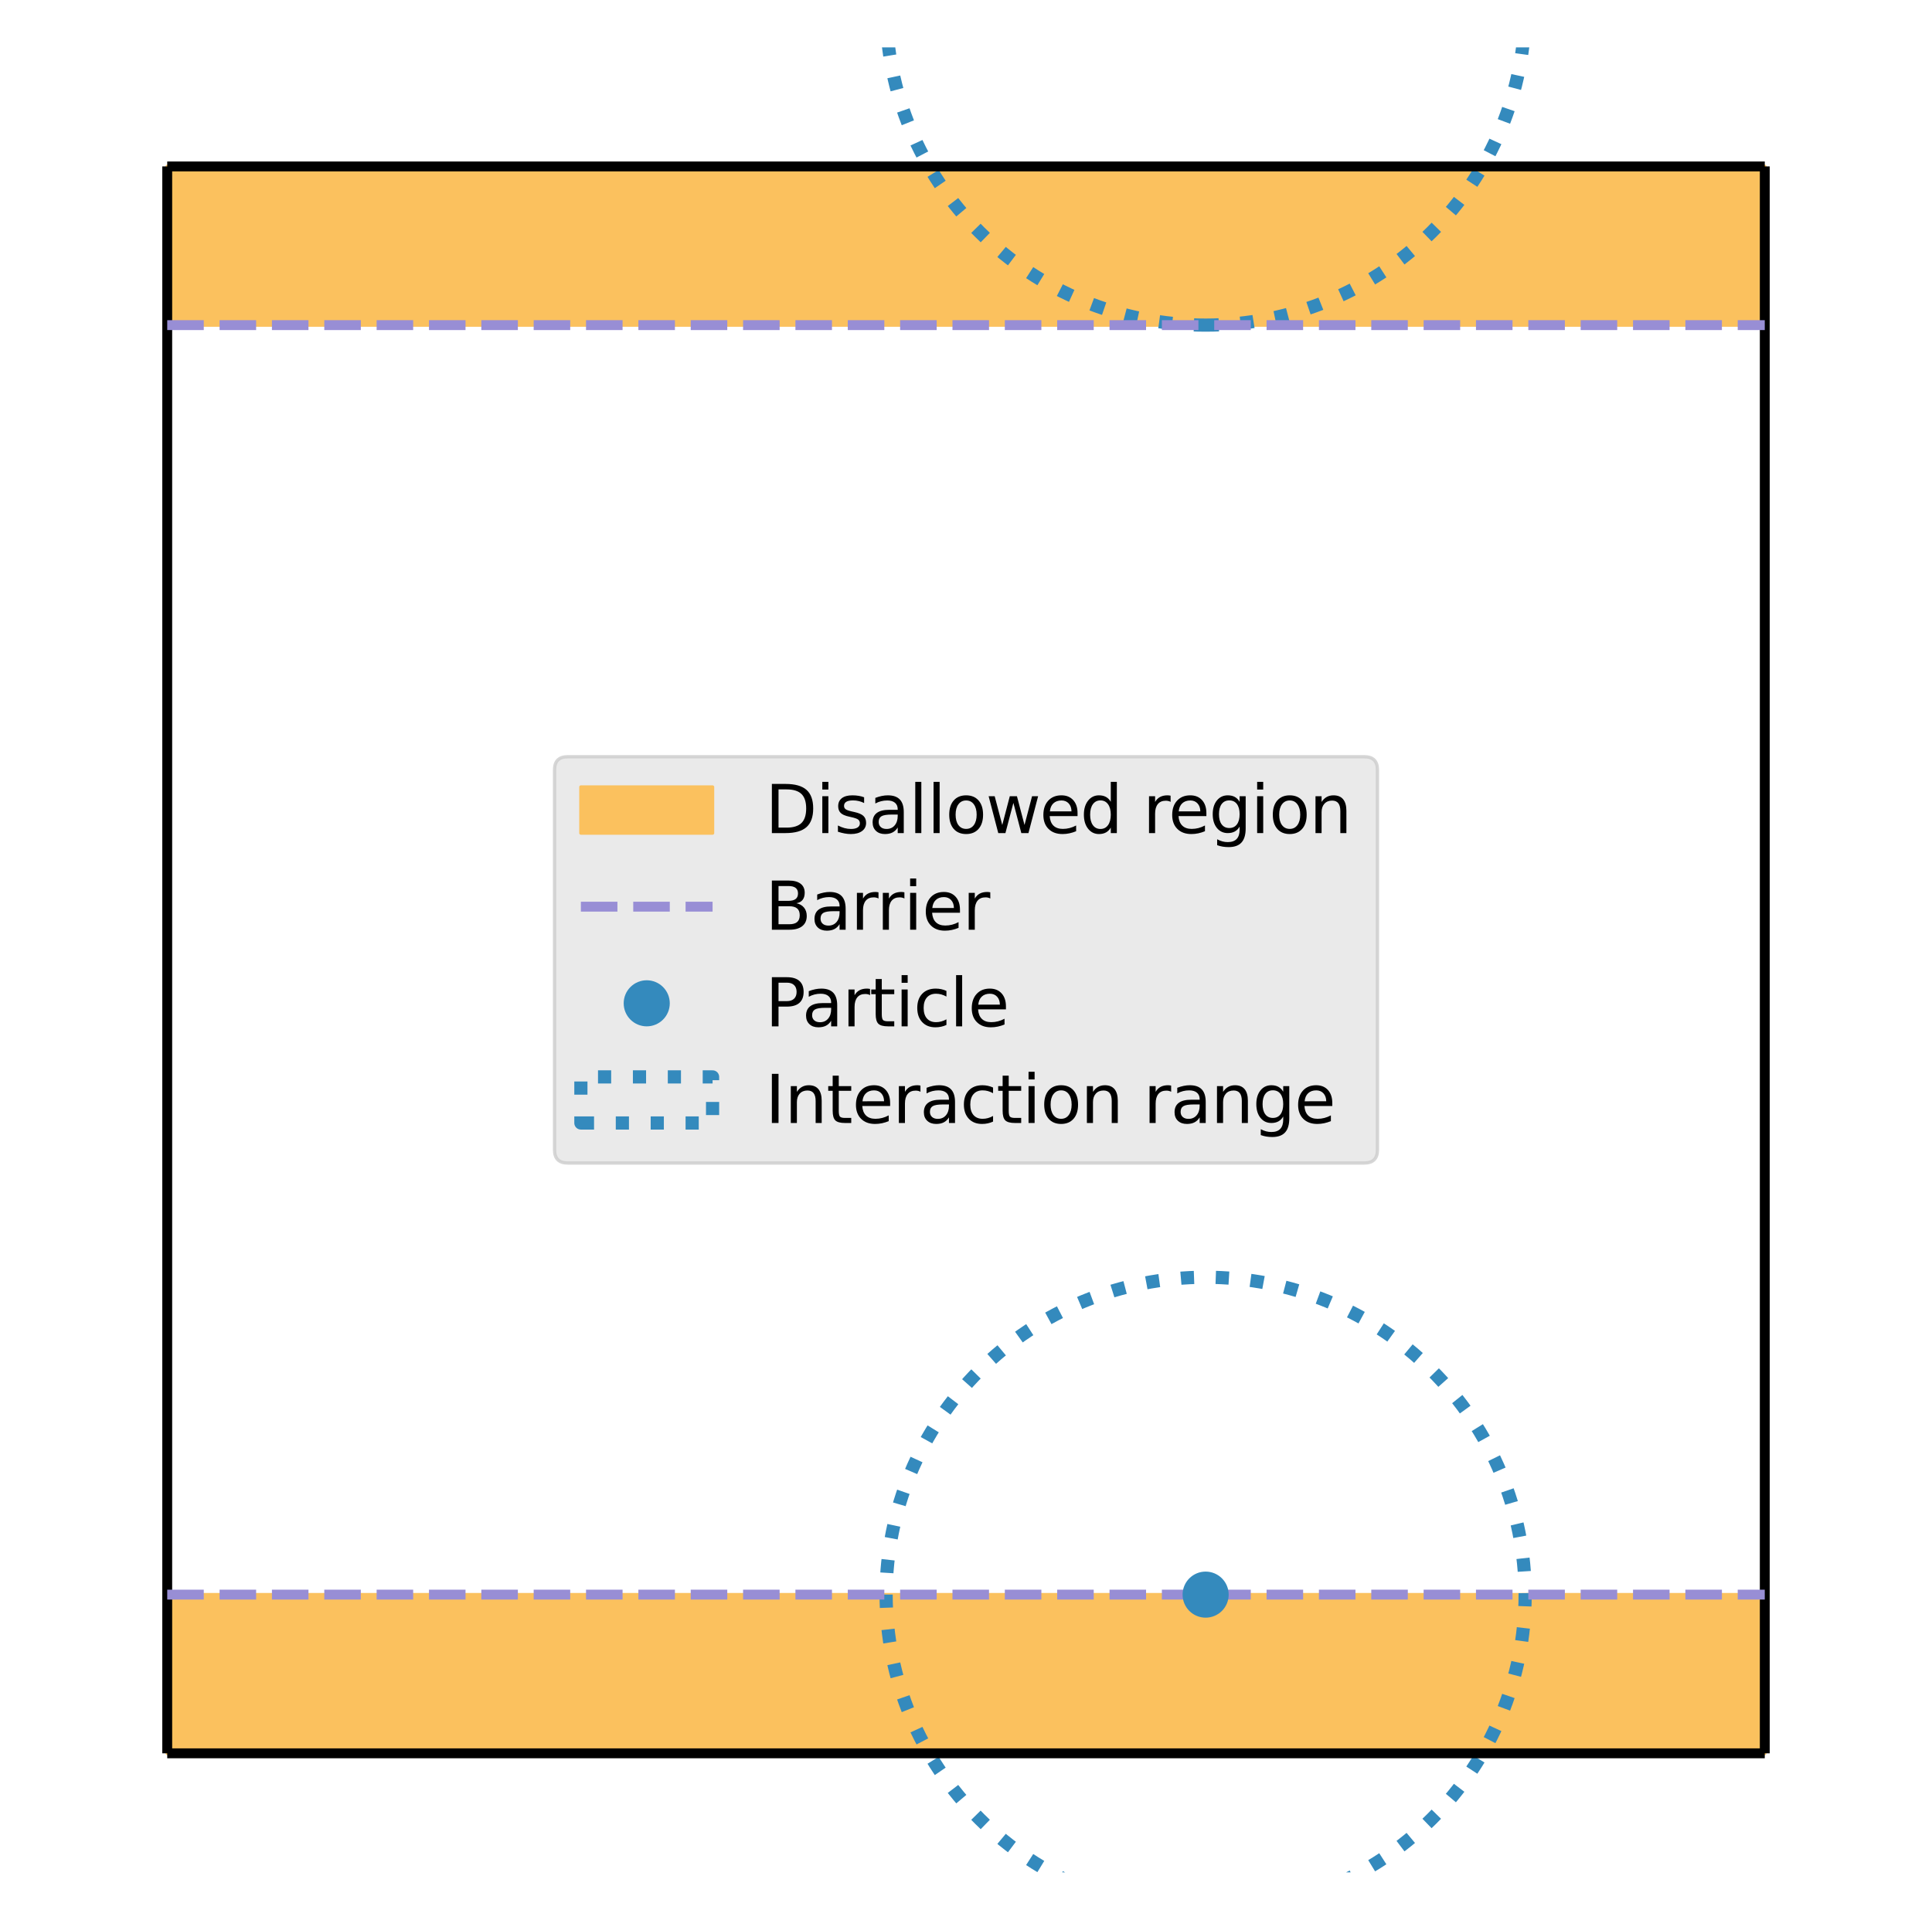 <?xml version="1.0" encoding="utf-8" standalone="no"?>
<!DOCTYPE svg PUBLIC "-//W3C//DTD SVG 1.1//EN"
  "http://www.w3.org/Graphics/SVG/1.1/DTD/svg11.dtd">
<svg xmlns:xlink="http://www.w3.org/1999/xlink" width="293.4pt" height="291.6pt" viewBox="0 0 293.4 291.6" xmlns="http://www.w3.org/2000/svg" version="1.1">
 <defs>
  <style type="text/css">*{stroke-linejoin: round; stroke-linecap: butt}</style>
 </defs>
 <g id="figure_1">
  <g id="patch_1">
   <path d="M 0 291.6
L 293.4 291.6
L 293.4 0
L 0 0
z
" style="fill: #ffffff"/>
  </g>
  <g id="axes_1">
   <g id="patch_2">
    <path d="M 25.396 266.322
L 25.396 242.217
L 268.004 242.217
L 268.004 266.322
z
" clip-path="url(#pc55db0e8e3)" style="fill: #fbc15e; stroke: #fbc15e; stroke-width: 0.5; stroke-linejoin: miter"/>
   </g>
   <g id="patch_3">
    <path d="M 25.396 25.278
L 25.396 49.383
L 268.004 49.383
L 268.004 25.278
z
" clip-path="url(#pc55db0e8e3)" style="fill: #fbc15e; stroke: #fbc15e; stroke-width: 0.5; stroke-linejoin: miter"/>
   </g>
   <g id="patch_4">
    <path d="M 183.091 290.426
C 195.959 290.426 208.302 285.347 217.401 276.306
C 226.5 267.266 231.613 255.002 231.613 242.217
C 231.613 229.432 226.5 217.169 217.401 208.129
C 208.302 199.088 195.959 194.009 183.091 194.009
C 170.223 194.009 157.88 199.088 148.781 208.129
C 139.682 217.169 134.57 229.432 134.57 242.217
C 134.57 255.002 139.682 267.266 148.781 276.306
C 157.88 285.347 170.223 290.426 183.091 290.426
L 183.091 290.426
z
" clip-path="url(#pc55db0e8e3)" style="fill: none; stroke-dasharray: 2,3.3; stroke-dashoffset: 0; stroke: #348abd; stroke-width: 2; stroke-linejoin: miter"/>
   </g>
   <g id="patch_5">
    <path d="M 183.091 49.383
C 195.959 49.383 208.302 44.303 217.401 35.263
C 226.5 26.222 231.613 13.959 231.613 1.174
C 231.613 -11.611 226.5 -23.874 217.401 -32.915
C 208.302 -41.955 195.959 -47.035 183.091 -47.035
C 170.223 -47.035 157.88 -41.955 148.781 -32.915
C 139.682 -23.874 134.57 -11.611 134.57 1.174
C 134.57 13.959 139.682 26.222 148.781 35.263
C 157.88 44.303 170.223 49.383 183.091 49.383
L 183.091 49.383
z
" clip-path="url(#pc55db0e8e3)" style="fill: none; stroke-dasharray: 2,3.3; stroke-dashoffset: 0; stroke: #348abd; stroke-width: 2; stroke-linejoin: miter"/>
   </g>
   <g id="LineCollection_1">
    <path d="M 25.396 266.322
L 25.396 25.278
" clip-path="url(#pc55db0e8e3)" style="fill: none; stroke: #000000; stroke-width: 1.5"/>
    <path d="M 268.004 266.322
L 268.004 25.278
" clip-path="url(#pc55db0e8e3)" style="fill: none; stroke: #000000; stroke-width: 1.5"/>
   </g>
   <g id="LineCollection_2">
    <path d="M 25.396 266.322
L 268.004 266.322
" clip-path="url(#pc55db0e8e3)" style="fill: none; stroke: #000000; stroke-width: 1.5"/>
    <path d="M 25.396 25.278
L 268.004 25.278
" clip-path="url(#pc55db0e8e3)" style="fill: none; stroke: #000000; stroke-width: 1.5"/>
   </g>
   <g id="line2d_1">
    <path d="M 25.396 242.217
L 268.004 242.217
" clip-path="url(#pc55db0e8e3)" style="fill: none; stroke-dasharray: 5.55,2.4; stroke-dashoffset: 0; stroke: #988ed5; stroke-width: 1.5"/>
   </g>
   <g id="line2d_2">
    <path d="M 25.396 49.383
L 268.004 49.383
" clip-path="url(#pc55db0e8e3)" style="fill: none; stroke-dasharray: 5.55,2.4; stroke-dashoffset: 0; stroke: #988ed5; stroke-width: 1.5"/>
   </g>
   <g id="line2d_3">
    <defs>
     <path id="m9ede142f2e" d="M 0 3
C 0.796 3 1.559 2.684 2.121 2.121
C 2.684 1.559 3 0.796 3 0
C 3 -0.796 2.684 -1.559 2.121 -2.121
C 1.559 -2.684 0.796 -3 0 -3
C -0.796 -3 -1.559 -2.684 -2.121 -2.121
C -2.684 -1.559 -3 -0.796 -3 0
C -3 0.796 -2.684 1.559 -2.121 2.121
C -1.559 2.684 -0.796 3 0 3
z
" style="stroke: #348abd"/>
    </defs>
    <g clip-path="url(#pc55db0e8e3)">
     <use xlink:href="#m9ede142f2e" x="183.091" y="242.217" style="fill: #348abd; stroke: #348abd"/>
    </g>
   </g>
   <g id="legend_1">
    <g id="patch_6">
     <path d="M 86.215 176.656
L 207.185 176.656
Q 209.185 176.656 209.185 174.656
L 209.185 116.944
Q 209.185 114.944 207.185 114.944
L 86.215 114.944
Q 84.215 114.944 84.215 116.944
L 84.215 174.656
Q 84.215 176.656 86.215 176.656
z
" style="fill: #e5e5e5; opacity: 0.8; stroke: #cccccc; stroke-width: 0.5; stroke-linejoin: miter"/>
    </g>
    <g id="patch_7">
     <path d="M 88.215 126.542
L 108.215 126.542
L 108.215 119.542
L 88.215 119.542
z
" style="fill: #fbc15e; stroke: #fbc15e; stroke-width: 0.5; stroke-linejoin: miter"/>
    </g>
    <g id="text_1">
     <!-- Disallowed region -->
     <g transform="translate(116.215 126.542) scale(0.1 -0.1)">
      <defs>
       <path id="DejaVuSans-44" d="M 1259 4147
L 1259 519
L 2022 519
Q 2988 519 3436 956
Q 3884 1394 3884 2338
Q 3884 3275 3436 3711
Q 2988 4147 2022 4147
L 1259 4147
z
M 628 4666
L 1925 4666
Q 3281 4666 3915 4102
Q 4550 3538 4550 2338
Q 4550 1131 3912 565
Q 3275 0 1925 0
L 628 0
L 628 4666
z
" transform="scale(0.016)"/>
       <path id="DejaVuSans-69" d="M 603 3500
L 1178 3500
L 1178 0
L 603 0
L 603 3500
z
M 603 4863
L 1178 4863
L 1178 4134
L 603 4134
L 603 4863
z
" transform="scale(0.016)"/>
       <path id="DejaVuSans-73" d="M 2834 3397
L 2834 2853
Q 2591 2978 2328 3040
Q 2066 3103 1784 3103
Q 1356 3103 1142 2972
Q 928 2841 928 2578
Q 928 2378 1081 2264
Q 1234 2150 1697 2047
L 1894 2003
Q 2506 1872 2764 1633
Q 3022 1394 3022 966
Q 3022 478 2636 193
Q 2250 -91 1575 -91
Q 1294 -91 989 -36
Q 684 19 347 128
L 347 722
Q 666 556 975 473
Q 1284 391 1588 391
Q 1994 391 2212 530
Q 2431 669 2431 922
Q 2431 1156 2273 1281
Q 2116 1406 1581 1522
L 1381 1569
Q 847 1681 609 1914
Q 372 2147 372 2553
Q 372 3047 722 3315
Q 1072 3584 1716 3584
Q 2034 3584 2315 3537
Q 2597 3491 2834 3397
z
" transform="scale(0.016)"/>
       <path id="DejaVuSans-61" d="M 2194 1759
Q 1497 1759 1228 1600
Q 959 1441 959 1056
Q 959 750 1161 570
Q 1363 391 1709 391
Q 2188 391 2477 730
Q 2766 1069 2766 1631
L 2766 1759
L 2194 1759
z
M 3341 1997
L 3341 0
L 2766 0
L 2766 531
Q 2569 213 2275 61
Q 1981 -91 1556 -91
Q 1019 -91 701 211
Q 384 513 384 1019
Q 384 1609 779 1909
Q 1175 2209 1959 2209
L 2766 2209
L 2766 2266
Q 2766 2663 2505 2880
Q 2244 3097 1772 3097
Q 1472 3097 1187 3025
Q 903 2953 641 2809
L 641 3341
Q 956 3463 1253 3523
Q 1550 3584 1831 3584
Q 2591 3584 2966 3190
Q 3341 2797 3341 1997
z
" transform="scale(0.016)"/>
       <path id="DejaVuSans-6c" d="M 603 4863
L 1178 4863
L 1178 0
L 603 0
L 603 4863
z
" transform="scale(0.016)"/>
       <path id="DejaVuSans-6f" d="M 1959 3097
Q 1497 3097 1228 2736
Q 959 2375 959 1747
Q 959 1119 1226 758
Q 1494 397 1959 397
Q 2419 397 2687 759
Q 2956 1122 2956 1747
Q 2956 2369 2687 2733
Q 2419 3097 1959 3097
z
M 1959 3584
Q 2709 3584 3137 3096
Q 3566 2609 3566 1747
Q 3566 888 3137 398
Q 2709 -91 1959 -91
Q 1206 -91 779 398
Q 353 888 353 1747
Q 353 2609 779 3096
Q 1206 3584 1959 3584
z
" transform="scale(0.016)"/>
       <path id="DejaVuSans-77" d="M 269 3500
L 844 3500
L 1563 769
L 2278 3500
L 2956 3500
L 3675 769
L 4391 3500
L 4966 3500
L 4050 0
L 3372 0
L 2619 2869
L 1863 0
L 1184 0
L 269 3500
z
" transform="scale(0.016)"/>
       <path id="DejaVuSans-65" d="M 3597 1894
L 3597 1613
L 953 1613
Q 991 1019 1311 708
Q 1631 397 2203 397
Q 2534 397 2845 478
Q 3156 559 3463 722
L 3463 178
Q 3153 47 2828 -22
Q 2503 -91 2169 -91
Q 1331 -91 842 396
Q 353 884 353 1716
Q 353 2575 817 3079
Q 1281 3584 2069 3584
Q 2775 3584 3186 3129
Q 3597 2675 3597 1894
z
M 3022 2063
Q 3016 2534 2758 2815
Q 2500 3097 2075 3097
Q 1594 3097 1305 2825
Q 1016 2553 972 2059
L 3022 2063
z
" transform="scale(0.016)"/>
       <path id="DejaVuSans-64" d="M 2906 2969
L 2906 4863
L 3481 4863
L 3481 0
L 2906 0
L 2906 525
Q 2725 213 2448 61
Q 2172 -91 1784 -91
Q 1150 -91 751 415
Q 353 922 353 1747
Q 353 2572 751 3078
Q 1150 3584 1784 3584
Q 2172 3584 2448 3432
Q 2725 3281 2906 2969
z
M 947 1747
Q 947 1113 1208 752
Q 1469 391 1925 391
Q 2381 391 2643 752
Q 2906 1113 2906 1747
Q 2906 2381 2643 2742
Q 2381 3103 1925 3103
Q 1469 3103 1208 2742
Q 947 2381 947 1747
z
" transform="scale(0.016)"/>
       <path id="DejaVuSans-20" transform="scale(0.016)"/>
       <path id="DejaVuSans-72" d="M 2631 2963
Q 2534 3019 2420 3045
Q 2306 3072 2169 3072
Q 1681 3072 1420 2755
Q 1159 2438 1159 1844
L 1159 0
L 581 0
L 581 3500
L 1159 3500
L 1159 2956
Q 1341 3275 1631 3429
Q 1922 3584 2338 3584
Q 2397 3584 2469 3576
Q 2541 3569 2628 3553
L 2631 2963
z
" transform="scale(0.016)"/>
       <path id="DejaVuSans-67" d="M 2906 1791
Q 2906 2416 2648 2759
Q 2391 3103 1925 3103
Q 1463 3103 1205 2759
Q 947 2416 947 1791
Q 947 1169 1205 825
Q 1463 481 1925 481
Q 2391 481 2648 825
Q 2906 1169 2906 1791
z
M 3481 434
Q 3481 -459 3084 -895
Q 2688 -1331 1869 -1331
Q 1566 -1331 1297 -1286
Q 1028 -1241 775 -1147
L 775 -588
Q 1028 -725 1275 -790
Q 1522 -856 1778 -856
Q 2344 -856 2625 -561
Q 2906 -266 2906 331
L 2906 616
Q 2728 306 2450 153
Q 2172 0 1784 0
Q 1141 0 747 490
Q 353 981 353 1791
Q 353 2603 747 3093
Q 1141 3584 1784 3584
Q 2172 3584 2450 3431
Q 2728 3278 2906 2969
L 2906 3500
L 3481 3500
L 3481 434
z
" transform="scale(0.016)"/>
       <path id="DejaVuSans-6e" d="M 3513 2113
L 3513 0
L 2938 0
L 2938 2094
Q 2938 2591 2744 2837
Q 2550 3084 2163 3084
Q 1697 3084 1428 2787
Q 1159 2491 1159 1978
L 1159 0
L 581 0
L 581 3500
L 1159 3500
L 1159 2956
Q 1366 3272 1645 3428
Q 1925 3584 2291 3584
Q 2894 3584 3203 3211
Q 3513 2838 3513 2113
z
" transform="scale(0.016)"/>
      </defs>
      <use xlink:href="#DejaVuSans-44"/>
      <use xlink:href="#DejaVuSans-69" x="77.002"/>
      <use xlink:href="#DejaVuSans-73" x="104.785"/>
      <use xlink:href="#DejaVuSans-61" x="156.885"/>
      <use xlink:href="#DejaVuSans-6c" x="218.164"/>
      <use xlink:href="#DejaVuSans-6c" x="245.947"/>
      <use xlink:href="#DejaVuSans-6f" x="273.73"/>
      <use xlink:href="#DejaVuSans-77" x="334.912"/>
      <use xlink:href="#DejaVuSans-65" x="416.699"/>
      <use xlink:href="#DejaVuSans-64" x="478.223"/>
      <use xlink:href="#DejaVuSans-20" x="541.699"/>
      <use xlink:href="#DejaVuSans-72" x="573.486"/>
      <use xlink:href="#DejaVuSans-65" x="612.35"/>
      <use xlink:href="#DejaVuSans-67" x="673.873"/>
      <use xlink:href="#DejaVuSans-69" x="737.35"/>
      <use xlink:href="#DejaVuSans-6f" x="765.133"/>
      <use xlink:href="#DejaVuSans-6e" x="826.314"/>
     </g>
    </g>
    <g id="line2d_4">
     <path d="M 88.215 137.72
L 98.215 137.72
L 108.215 137.72
" style="fill: none; stroke-dasharray: 5.55,2.4; stroke-dashoffset: 0; stroke: #988ed5; stroke-width: 1.5"/>
    </g>
    <g id="text_2">
     <!-- Barrier -->
     <g transform="translate(116.215 141.22) scale(0.1 -0.1)">
      <defs>
       <path id="DejaVuSans-42" d="M 1259 2228
L 1259 519
L 2272 519
Q 2781 519 3026 730
Q 3272 941 3272 1375
Q 3272 1813 3026 2020
Q 2781 2228 2272 2228
L 1259 2228
z
M 1259 4147
L 1259 2741
L 2194 2741
Q 2656 2741 2882 2914
Q 3109 3088 3109 3444
Q 3109 3797 2882 3972
Q 2656 4147 2194 4147
L 1259 4147
z
M 628 4666
L 2241 4666
Q 2963 4666 3353 4366
Q 3744 4066 3744 3513
Q 3744 3084 3544 2831
Q 3344 2578 2956 2516
Q 3422 2416 3680 2098
Q 3938 1781 3938 1306
Q 3938 681 3513 340
Q 3088 0 2303 0
L 628 0
L 628 4666
z
" transform="scale(0.016)"/>
      </defs>
      <use xlink:href="#DejaVuSans-42"/>
      <use xlink:href="#DejaVuSans-61" x="68.604"/>
      <use xlink:href="#DejaVuSans-72" x="129.883"/>
      <use xlink:href="#DejaVuSans-72" x="169.246"/>
      <use xlink:href="#DejaVuSans-69" x="210.359"/>
      <use xlink:href="#DejaVuSans-65" x="238.143"/>
      <use xlink:href="#DejaVuSans-72" x="299.666"/>
     </g>
    </g>
    <g id="line2d_5">
     <g>
      <use xlink:href="#m9ede142f2e" x="98.215" y="152.398" style="fill: #348abd; stroke: #348abd"/>
     </g>
    </g>
    <g id="text_3">
     <!-- Particle -->
     <g transform="translate(116.215 155.898) scale(0.1 -0.1)">
      <defs>
       <path id="DejaVuSans-50" d="M 1259 4147
L 1259 2394
L 2053 2394
Q 2494 2394 2734 2622
Q 2975 2850 2975 3272
Q 2975 3691 2734 3919
Q 2494 4147 2053 4147
L 1259 4147
z
M 628 4666
L 2053 4666
Q 2838 4666 3239 4311
Q 3641 3956 3641 3272
Q 3641 2581 3239 2228
Q 2838 1875 2053 1875
L 1259 1875
L 1259 0
L 628 0
L 628 4666
z
" transform="scale(0.016)"/>
       <path id="DejaVuSans-74" d="M 1172 4494
L 1172 3500
L 2356 3500
L 2356 3053
L 1172 3053
L 1172 1153
Q 1172 725 1289 603
Q 1406 481 1766 481
L 2356 481
L 2356 0
L 1766 0
Q 1100 0 847 248
Q 594 497 594 1153
L 594 3053
L 172 3053
L 172 3500
L 594 3500
L 594 4494
L 1172 4494
z
" transform="scale(0.016)"/>
       <path id="DejaVuSans-63" d="M 3122 3366
L 3122 2828
Q 2878 2963 2633 3030
Q 2388 3097 2138 3097
Q 1578 3097 1268 2742
Q 959 2388 959 1747
Q 959 1106 1268 751
Q 1578 397 2138 397
Q 2388 397 2633 464
Q 2878 531 3122 666
L 3122 134
Q 2881 22 2623 -34
Q 2366 -91 2075 -91
Q 1284 -91 818 406
Q 353 903 353 1747
Q 353 2603 823 3093
Q 1294 3584 2113 3584
Q 2378 3584 2631 3529
Q 2884 3475 3122 3366
z
" transform="scale(0.016)"/>
      </defs>
      <use xlink:href="#DejaVuSans-50"/>
      <use xlink:href="#DejaVuSans-61" x="55.803"/>
      <use xlink:href="#DejaVuSans-72" x="117.082"/>
      <use xlink:href="#DejaVuSans-74" x="158.195"/>
      <use xlink:href="#DejaVuSans-69" x="197.404"/>
      <use xlink:href="#DejaVuSans-63" x="225.188"/>
      <use xlink:href="#DejaVuSans-6c" x="280.168"/>
      <use xlink:href="#DejaVuSans-65" x="307.951"/>
     </g>
    </g>
    <g id="patch_8">
     <path d="M 88.215 170.577
L 108.215 170.577
L 108.215 163.577
L 88.215 163.577
L 88.215 170.577
z
" style="fill: none; stroke-dasharray: 2,3.3; stroke-dashoffset: 0; stroke: #348abd; stroke-width: 2; stroke-linejoin: miter"/>
    </g>
    <g id="text_4">
     <!-- Interaction range -->
     <g transform="translate(116.215 170.577) scale(0.1 -0.1)">
      <defs>
       <path id="DejaVuSans-49" d="M 628 4666
L 1259 4666
L 1259 0
L 628 0
L 628 4666
z
" transform="scale(0.016)"/>
      </defs>
      <use xlink:href="#DejaVuSans-49"/>
      <use xlink:href="#DejaVuSans-6e" x="29.492"/>
      <use xlink:href="#DejaVuSans-74" x="92.871"/>
      <use xlink:href="#DejaVuSans-65" x="132.08"/>
      <use xlink:href="#DejaVuSans-72" x="193.604"/>
      <use xlink:href="#DejaVuSans-61" x="234.717"/>
      <use xlink:href="#DejaVuSans-63" x="295.996"/>
      <use xlink:href="#DejaVuSans-74" x="350.977"/>
      <use xlink:href="#DejaVuSans-69" x="390.186"/>
      <use xlink:href="#DejaVuSans-6f" x="417.969"/>
      <use xlink:href="#DejaVuSans-6e" x="479.15"/>
      <use xlink:href="#DejaVuSans-20" x="542.529"/>
      <use xlink:href="#DejaVuSans-72" x="574.316"/>
      <use xlink:href="#DejaVuSans-61" x="615.43"/>
      <use xlink:href="#DejaVuSans-6e" x="676.709"/>
      <use xlink:href="#DejaVuSans-67" x="740.088"/>
      <use xlink:href="#DejaVuSans-65" x="803.564"/>
     </g>
    </g>
   </g>
  </g>
 </g>
 <defs>
  <clipPath id="pc55db0e8e3">
   <rect x="7.2" y="7.2" width="279" height="277.2"/>
  </clipPath>
 </defs>
</svg>
